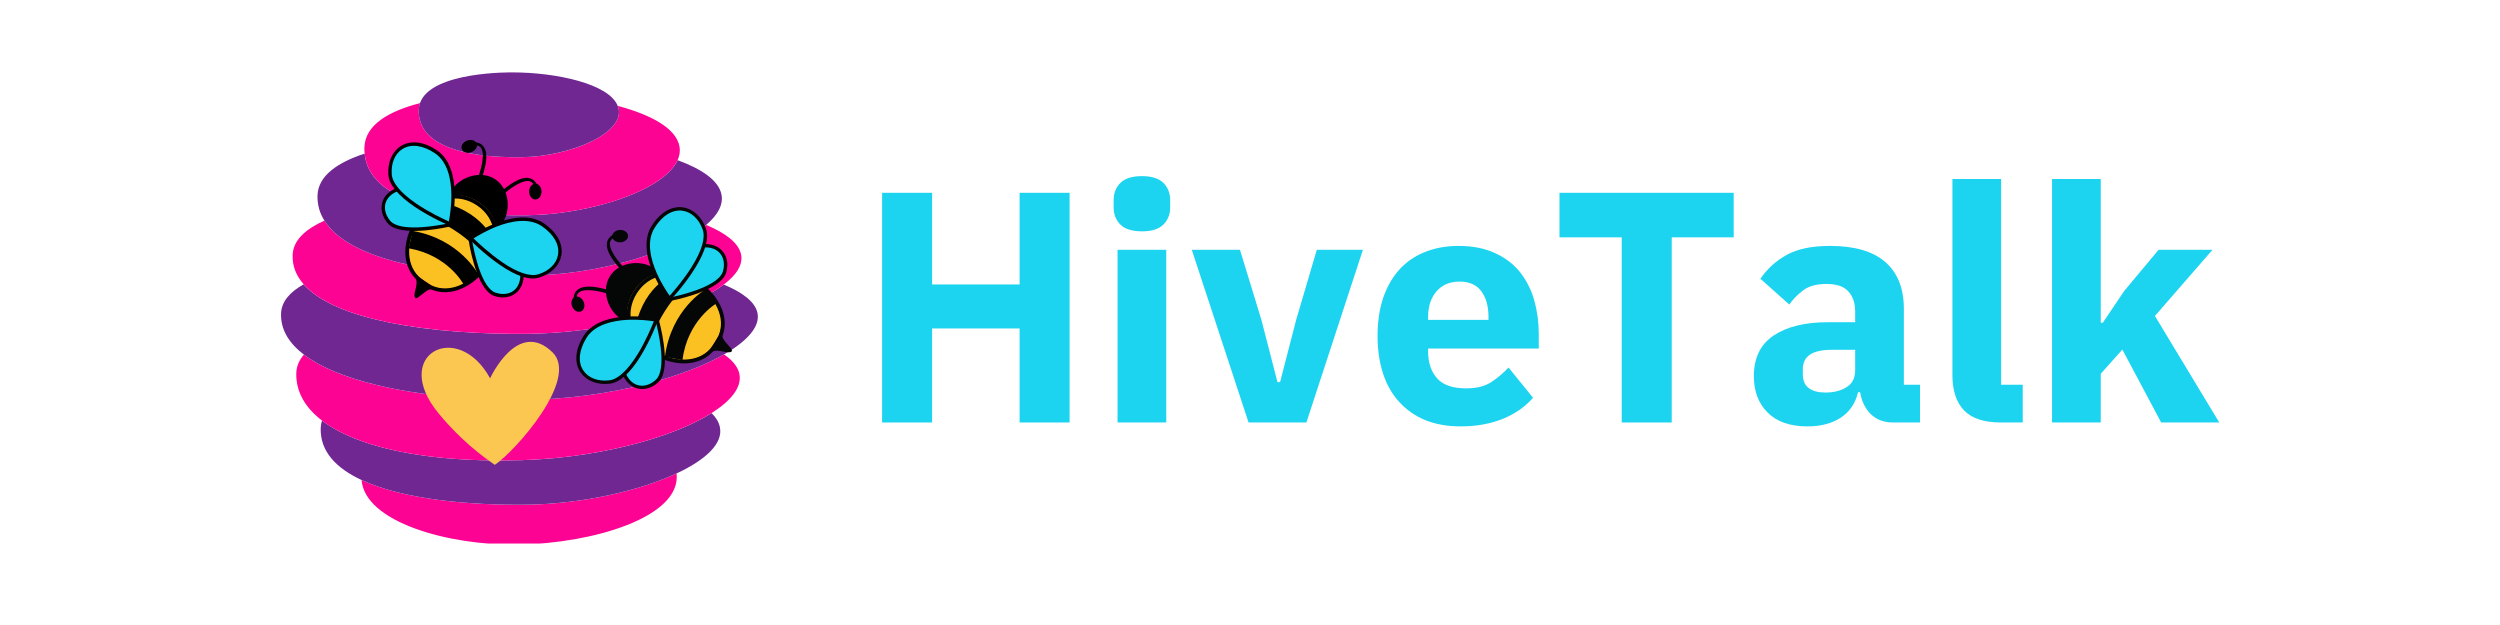 <svg xmlns="http://www.w3.org/2000/svg" xmlns:xlink="http://www.w3.org/1999/xlink" width="200" zoomAndPan="magnify" viewBox="0 0 150 37.5" height="50" preserveAspectRatio="xMidYMid meet" version="1.0"><defs><g/><clipPath id="79b3345f97"><path d="M 21 28 L 41 28 L 41 32.613 L 21 32.613 Z M 21 28 " clip-rule="nonzero"/></clipPath><clipPath id="898f1824b6"><path d="M 16.828 17 L 45.977 17 L 45.977 24 L 16.828 24 Z M 16.828 17 " clip-rule="nonzero"/></clipPath><clipPath id="d7961fd958"><path d="M 25 4.254 L 38 4.254 L 38 10 L 25 10 Z M 25 4.254 " clip-rule="nonzero"/></clipPath><clipPath id="1288dd5195"><path d="M 27 10 L 31 10 L 31 14 L 27 14 Z M 27 10 " clip-rule="nonzero"/></clipPath><clipPath id="849383367f"><path d="M 25.234 6.133 L 35.645 13.234 L 29.875 21.695 L 19.465 14.59 Z M 25.234 6.133 " clip-rule="nonzero"/></clipPath><clipPath id="45b2458280"><path d="M 25.234 6.133 L 35.645 13.234 L 29.875 21.695 L 19.465 14.59 Z M 25.234 6.133 " clip-rule="nonzero"/></clipPath><clipPath id="344cb3de40"><path d="M 24 11 L 30 11 L 30 18 L 24 18 Z M 24 11 " clip-rule="nonzero"/></clipPath><clipPath id="f67b90b272"><path d="M 25.234 6.133 L 35.645 13.234 L 29.875 21.695 L 19.465 14.59 Z M 25.234 6.133 " clip-rule="nonzero"/></clipPath><clipPath id="97cb1b1fb7"><path d="M 25.234 6.133 L 35.645 13.234 L 29.875 21.695 L 19.465 14.59 Z M 25.234 6.133 " clip-rule="nonzero"/></clipPath><clipPath id="6723f69dd1"><path d="M 24 11 L 30 11 L 30 18 L 24 18 Z M 24 11 " clip-rule="nonzero"/></clipPath><clipPath id="fa0d337e4d"><path d="M 25.234 6.133 L 35.645 13.234 L 29.875 21.695 L 19.465 14.59 Z M 25.234 6.133 " clip-rule="nonzero"/></clipPath><clipPath id="8678cb4570"><path d="M 25.234 6.133 L 35.645 13.234 L 29.875 21.695 L 19.465 14.59 Z M 25.234 6.133 " clip-rule="nonzero"/></clipPath><clipPath id="8012c46536"><path d="M 26.617 10.66 L 30.91 13.59 L 27 19.32 L 22.707 16.391 Z M 26.617 10.66 " clip-rule="nonzero"/></clipPath><clipPath id="0438135352"><path d="M 26.617 10.66 L 30.91 13.59 L 27.012 19.305 L 22.719 16.375 Z M 26.617 10.66 " clip-rule="nonzero"/></clipPath><clipPath id="b7fe1f923b"><path d="M 24 13 L 29 13 L 29 18 L 24 18 Z M 24 13 " clip-rule="nonzero"/></clipPath><clipPath id="48c47b280f"><path d="M 25.234 6.133 L 35.645 13.234 L 29.875 21.695 L 19.465 14.59 Z M 25.234 6.133 " clip-rule="nonzero"/></clipPath><clipPath id="5537d264cf"><path d="M 25.234 6.133 L 35.645 13.234 L 29.875 21.695 L 19.465 14.59 Z M 25.234 6.133 " clip-rule="nonzero"/></clipPath><clipPath id="298d676b25"><path d="M 25 12 L 30 12 L 30 16 L 25 16 Z M 25 12 " clip-rule="nonzero"/></clipPath><clipPath id="d59f2276a8"><path d="M 25.234 6.133 L 35.645 13.234 L 29.875 21.695 L 19.465 14.59 Z M 25.234 6.133 " clip-rule="nonzero"/></clipPath><clipPath id="cd072a262f"><path d="M 25.234 6.133 L 35.645 13.234 L 29.875 21.695 L 19.465 14.59 Z M 25.234 6.133 " clip-rule="nonzero"/></clipPath><clipPath id="5888b79db0"><path d="M 27 8 L 30 8 L 30 11 L 27 11 Z M 27 8 " clip-rule="nonzero"/></clipPath><clipPath id="9f1bbd39a6"><path d="M 25.234 6.133 L 35.645 13.234 L 29.875 21.695 L 19.465 14.59 Z M 25.234 6.133 " clip-rule="nonzero"/></clipPath><clipPath id="92d90f13dd"><path d="M 25.234 6.133 L 35.645 13.234 L 29.875 21.695 L 19.465 14.59 Z M 25.234 6.133 " clip-rule="nonzero"/></clipPath><clipPath id="5774bff920"><path d="M 27 8 L 29 8 L 29 10 L 27 10 Z M 27 8 " clip-rule="nonzero"/></clipPath><clipPath id="2d84ece09e"><path d="M 25.234 6.133 L 35.645 13.234 L 29.875 21.695 L 19.465 14.59 Z M 25.234 6.133 " clip-rule="nonzero"/></clipPath><clipPath id="98e8b74cc6"><path d="M 25.234 6.133 L 35.645 13.234 L 29.875 21.695 L 19.465 14.59 Z M 25.234 6.133 " clip-rule="nonzero"/></clipPath><clipPath id="ce2837f6c0"><path d="M 29 10 L 33 10 L 33 12 L 29 12 Z M 29 10 " clip-rule="nonzero"/></clipPath><clipPath id="88313079f4"><path d="M 25.234 6.133 L 35.645 13.234 L 29.875 21.695 L 19.465 14.59 Z M 25.234 6.133 " clip-rule="nonzero"/></clipPath><clipPath id="a630d260d6"><path d="M 25.234 6.133 L 35.645 13.234 L 29.875 21.695 L 19.465 14.59 Z M 25.234 6.133 " clip-rule="nonzero"/></clipPath><clipPath id="7bab390b70"><path d="M 31 11 L 33 11 L 33 12 L 31 12 Z M 31 11 " clip-rule="nonzero"/></clipPath><clipPath id="281c7c2527"><path d="M 25.234 6.133 L 35.645 13.234 L 29.875 21.695 L 19.465 14.59 Z M 25.234 6.133 " clip-rule="nonzero"/></clipPath><clipPath id="e76f20d710"><path d="M 25.234 6.133 L 35.645 13.234 L 29.875 21.695 L 19.465 14.59 Z M 25.234 6.133 " clip-rule="nonzero"/></clipPath><clipPath id="e39df1ce28"><path d="M 28 14 L 32 14 L 32 18 L 28 18 Z M 28 14 " clip-rule="nonzero"/></clipPath><clipPath id="2a6608e4e3"><path d="M 25.234 6.133 L 35.645 13.234 L 29.875 21.695 L 19.465 14.59 Z M 25.234 6.133 " clip-rule="nonzero"/></clipPath><clipPath id="28f515b0aa"><path d="M 25.234 6.133 L 35.645 13.234 L 29.875 21.695 L 19.465 14.59 Z M 25.234 6.133 " clip-rule="nonzero"/></clipPath><clipPath id="9611c6a10c"><path d="M 28 13 L 34 13 L 34 17 L 28 17 Z M 28 13 " clip-rule="nonzero"/></clipPath><clipPath id="97bf3e0aec"><path d="M 25.234 6.133 L 35.645 13.234 L 29.875 21.695 L 19.465 14.59 Z M 25.234 6.133 " clip-rule="nonzero"/></clipPath><clipPath id="4a626c8446"><path d="M 25.234 6.133 L 35.645 13.234 L 29.875 21.695 L 19.465 14.59 Z M 25.234 6.133 " clip-rule="nonzero"/></clipPath><clipPath id="f27f3670d3"><path d="M 28 13 L 34 13 L 34 17 L 28 17 Z M 28 13 " clip-rule="nonzero"/></clipPath><clipPath id="b99d7c55b5"><path d="M 25.234 6.133 L 35.645 13.234 L 29.875 21.695 L 19.465 14.59 Z M 25.234 6.133 " clip-rule="nonzero"/></clipPath><clipPath id="63a85c855a"><path d="M 25.234 6.133 L 35.645 13.234 L 29.875 21.695 L 19.465 14.59 Z M 25.234 6.133 " clip-rule="nonzero"/></clipPath><clipPath id="d339734457"><path d="M 29.934 11.547 L 34.367 14.574 L 32.348 17.527 L 27.918 14.504 Z M 29.934 11.547 " clip-rule="nonzero"/></clipPath><clipPath id="3c15825f5d"><path d="M 29.934 11.547 L 34.352 14.562 L 32.336 17.516 L 27.918 14.504 Z M 29.934 11.547 " clip-rule="nonzero"/></clipPath><clipPath id="b97b6245dc"><path d="M 22 11 L 27 11 L 27 14 L 22 14 Z M 22 11 " clip-rule="nonzero"/></clipPath><clipPath id="c5e0a77ab4"><path d="M 25.234 6.133 L 35.645 13.234 L 29.875 21.695 L 19.465 14.59 Z M 25.234 6.133 " clip-rule="nonzero"/></clipPath><clipPath id="f4b7c024ab"><path d="M 25.234 6.133 L 35.645 13.234 L 29.875 21.695 L 19.465 14.59 Z M 25.234 6.133 " clip-rule="nonzero"/></clipPath><clipPath id="e288b540fc"><path d="M 22 11 L 28 11 L 28 14 L 22 14 Z M 22 11 " clip-rule="nonzero"/></clipPath><clipPath id="57abcbae29"><path d="M 25.234 6.133 L 35.645 13.234 L 29.875 21.695 L 19.465 14.59 Z M 25.234 6.133 " clip-rule="nonzero"/></clipPath><clipPath id="56368477ec"><path d="M 25.234 6.133 L 35.645 13.234 L 29.875 21.695 L 19.465 14.59 Z M 25.234 6.133 " clip-rule="nonzero"/></clipPath><clipPath id="c06729c3cf"><path d="M 23 8 L 28 8 L 28 14 L 23 14 Z M 23 8 " clip-rule="nonzero"/></clipPath><clipPath id="8cbcbe8967"><path d="M 25.234 6.133 L 35.645 13.234 L 29.875 21.695 L 19.465 14.59 Z M 25.234 6.133 " clip-rule="nonzero"/></clipPath><clipPath id="6313a68b97"><path d="M 25.234 6.133 L 35.645 13.234 L 29.875 21.695 L 19.465 14.59 Z M 25.234 6.133 " clip-rule="nonzero"/></clipPath><clipPath id="2b8f946ede"><path d="M 36 15 L 40 15 L 40 20 L 36 20 Z M 36 15 " clip-rule="nonzero"/></clipPath><clipPath id="a0270e3b29"><path d="M 32.156 21.285 L 38.789 10.566 L 47.496 15.957 L 40.863 26.676 Z M 32.156 21.285 " clip-rule="nonzero"/></clipPath><clipPath id="d8c234ea96"><path d="M 32.156 21.285 L 38.789 10.566 L 47.496 15.957 L 40.863 26.676 Z M 32.156 21.285 " clip-rule="nonzero"/></clipPath><clipPath id="993a78505f"><path d="M 37 16 L 44 16 L 44 22 L 37 22 Z M 37 16 " clip-rule="nonzero"/></clipPath><clipPath id="1e7cd23aea"><path d="M 32.156 21.285 L 38.789 10.566 L 47.496 15.957 L 40.863 26.676 Z M 32.156 21.285 " clip-rule="nonzero"/></clipPath><clipPath id="c054aa625d"><path d="M 32.156 21.285 L 38.789 10.566 L 47.496 15.957 L 40.863 26.676 Z M 32.156 21.285 " clip-rule="nonzero"/></clipPath><clipPath id="9d43143985"><path d="M 37 16 L 44 16 L 44 22 L 37 22 Z M 37 16 " clip-rule="nonzero"/></clipPath><clipPath id="95e685c8ec"><path d="M 32.156 21.285 L 38.789 10.566 L 47.496 15.957 L 40.863 26.676 Z M 32.156 21.285 " clip-rule="nonzero"/></clipPath><clipPath id="631680231a"><path d="M 32.156 21.285 L 38.789 10.566 L 47.496 15.957 L 40.863 26.676 Z M 32.156 21.285 " clip-rule="nonzero"/></clipPath><clipPath id="958609d20b"><path d="M 36.617 19.703 L 39.355 15.285 L 45.254 18.938 L 42.52 23.355 Z M 36.617 19.703 " clip-rule="nonzero"/></clipPath><clipPath id="3168a35891"><path d="M 36.617 19.703 L 39.355 15.285 L 45.238 18.926 L 42.5 23.344 Z M 36.617 19.703 " clip-rule="nonzero"/></clipPath><clipPath id="9d91c89edd"><path d="M 39 17 L 43 17 L 43 22 L 39 22 Z M 39 17 " clip-rule="nonzero"/></clipPath><clipPath id="ee4a8a0540"><path d="M 32.156 21.285 L 38.789 10.566 L 47.496 15.957 L 40.863 26.676 Z M 32.156 21.285 " clip-rule="nonzero"/></clipPath><clipPath id="a6527f64db"><path d="M 32.156 21.285 L 38.789 10.566 L 47.496 15.957 L 40.863 26.676 Z M 32.156 21.285 " clip-rule="nonzero"/></clipPath><clipPath id="ac27d3a514"><path d="M 38 16 L 42 16 L 42 22 L 38 22 Z M 38 16 " clip-rule="nonzero"/></clipPath><clipPath id="98e3a17999"><path d="M 32.156 21.285 L 38.789 10.566 L 47.496 15.957 L 40.863 26.676 Z M 32.156 21.285 " clip-rule="nonzero"/></clipPath><clipPath id="2084eb45ec"><path d="M 32.156 21.285 L 38.789 10.566 L 47.496 15.957 L 40.863 26.676 Z M 32.156 21.285 " clip-rule="nonzero"/></clipPath><clipPath id="8994ec5525"><path d="M 34 17 L 37 17 L 37 19 L 34 19 Z M 34 17 " clip-rule="nonzero"/></clipPath><clipPath id="04daf8816f"><path d="M 32.156 21.285 L 38.789 10.566 L 47.496 15.957 L 40.863 26.676 Z M 32.156 21.285 " clip-rule="nonzero"/></clipPath><clipPath id="20c354316b"><path d="M 32.156 21.285 L 38.789 10.566 L 47.496 15.957 L 40.863 26.676 Z M 32.156 21.285 " clip-rule="nonzero"/></clipPath><clipPath id="47ea5844b7"><path d="M 34 17 L 36 17 L 36 19 L 34 19 Z M 34 17 " clip-rule="nonzero"/></clipPath><clipPath id="a0d2f08d15"><path d="M 32.156 21.285 L 38.789 10.566 L 47.496 15.957 L 40.863 26.676 Z M 32.156 21.285 " clip-rule="nonzero"/></clipPath><clipPath id="44811eecaa"><path d="M 32.156 21.285 L 38.789 10.566 L 47.496 15.957 L 40.863 26.676 Z M 32.156 21.285 " clip-rule="nonzero"/></clipPath><clipPath id="b7f4e02f8d"><path d="M 36 13 L 38 13 L 38 17 L 36 17 Z M 36 13 " clip-rule="nonzero"/></clipPath><clipPath id="087951c7e2"><path d="M 32.156 21.285 L 38.789 10.566 L 47.496 15.957 L 40.863 26.676 Z M 32.156 21.285 " clip-rule="nonzero"/></clipPath><clipPath id="1bb38a6011"><path d="M 32.156 21.285 L 38.789 10.566 L 47.496 15.957 L 40.863 26.676 Z M 32.156 21.285 " clip-rule="nonzero"/></clipPath><clipPath id="dd3e8f77a6"><path d="M 36 13 L 38 13 L 38 15 L 36 15 Z M 36 13 " clip-rule="nonzero"/></clipPath><clipPath id="be98100ac8"><path d="M 32.156 21.285 L 38.789 10.566 L 47.496 15.957 L 40.863 26.676 Z M 32.156 21.285 " clip-rule="nonzero"/></clipPath><clipPath id="c6fb532222"><path d="M 32.156 21.285 L 38.789 10.566 L 47.496 15.957 L 40.863 26.676 Z M 32.156 21.285 " clip-rule="nonzero"/></clipPath><clipPath id="358da2622d"><path d="M 40 14 L 44 14 L 44 18 L 40 18 Z M 40 14 " clip-rule="nonzero"/></clipPath><clipPath id="34cf98c367"><path d="M 32.156 21.285 L 38.789 10.566 L 47.496 15.957 L 40.863 26.676 Z M 32.156 21.285 " clip-rule="nonzero"/></clipPath><clipPath id="99aae6b763"><path d="M 32.156 21.285 L 38.789 10.566 L 47.496 15.957 L 40.863 26.676 Z M 32.156 21.285 " clip-rule="nonzero"/></clipPath><clipPath id="d5396a368f"><path d="M 40 14 L 44 14 L 44 19 L 40 19 Z M 40 14 " clip-rule="nonzero"/></clipPath><clipPath id="0af56f2da3"><path d="M 32.156 21.285 L 38.789 10.566 L 47.496 15.957 L 40.863 26.676 Z M 32.156 21.285 " clip-rule="nonzero"/></clipPath><clipPath id="c4f281273c"><path d="M 32.156 21.285 L 38.789 10.566 L 47.496 15.957 L 40.863 26.676 Z M 32.156 21.285 " clip-rule="nonzero"/></clipPath><clipPath id="6c36fb2c94"><path d="M 38 12 L 43 12 L 43 18 L 38 18 Z M 38 12 " clip-rule="nonzero"/></clipPath><clipPath id="76e383007d"><path d="M 32.156 21.285 L 38.789 10.566 L 47.496 15.957 L 40.863 26.676 Z M 32.156 21.285 " clip-rule="nonzero"/></clipPath><clipPath id="f2f9c6f2dd"><path d="M 32.156 21.285 L 38.789 10.566 L 47.496 15.957 L 40.863 26.676 Z M 32.156 21.285 " clip-rule="nonzero"/></clipPath><clipPath id="db6e43c444"><path d="M 38 12 L 43 12 L 43 19 L 38 19 Z M 38 12 " clip-rule="nonzero"/></clipPath><clipPath id="ffc4fe7ee0"><path d="M 32.156 21.285 L 38.789 10.566 L 47.496 15.957 L 40.863 26.676 Z M 32.156 21.285 " clip-rule="nonzero"/></clipPath><clipPath id="611f1157ae"><path d="M 32.156 21.285 L 38.789 10.566 L 47.496 15.957 L 40.863 26.676 Z M 32.156 21.285 " clip-rule="nonzero"/></clipPath><clipPath id="4d15daa5f6"><path d="M 37.359 16.352 L 40.184 11.789 L 43.227 13.672 L 40.398 18.234 Z M 37.359 16.352 " clip-rule="nonzero"/></clipPath><clipPath id="0079bc12b2"><path d="M 37.359 16.352 L 40.172 11.801 L 43.215 13.688 L 40.398 18.234 Z M 37.359 16.352 " clip-rule="nonzero"/></clipPath><clipPath id="273be31096"><path d="M 37 19 L 40 19 L 40 24 L 37 24 Z M 37 19 " clip-rule="nonzero"/></clipPath><clipPath id="15d1099cb3"><path d="M 32.156 21.285 L 38.789 10.566 L 47.496 15.957 L 40.863 26.676 Z M 32.156 21.285 " clip-rule="nonzero"/></clipPath><clipPath id="5f21bbfd2d"><path d="M 32.156 21.285 L 38.789 10.566 L 47.496 15.957 L 40.863 26.676 Z M 32.156 21.285 " clip-rule="nonzero"/></clipPath><clipPath id="a9a2f52e42"><path d="M 34 19 L 40 19 L 40 23 L 34 23 Z M 34 19 " clip-rule="nonzero"/></clipPath><clipPath id="ab226f8507"><path d="M 32.156 21.285 L 38.789 10.566 L 47.496 15.957 L 40.863 26.676 Z M 32.156 21.285 " clip-rule="nonzero"/></clipPath><clipPath id="81f16f7373"><path d="M 32.156 21.285 L 38.789 10.566 L 47.496 15.957 L 40.863 26.676 Z M 32.156 21.285 " clip-rule="nonzero"/></clipPath><clipPath id="86b185d9e8"><path d="M 34 18 L 40 18 L 40 24 L 34 24 Z M 34 18 " clip-rule="nonzero"/></clipPath><clipPath id="22f8825887"><path d="M 32.156 21.285 L 38.789 10.566 L 47.496 15.957 L 40.863 26.676 Z M 32.156 21.285 " clip-rule="nonzero"/></clipPath><clipPath id="90f851d236"><path d="M 32.156 21.285 L 38.789 10.566 L 47.496 15.957 L 40.863 26.676 Z M 32.156 21.285 " clip-rule="nonzero"/></clipPath></defs><g clip-path="url(#79b3345f97)"><path fill="#fc0393" d="M 21.695 28.801 C 21.891 31.309 26.852 32.742 31.121 32.676 C 35.559 32.602 40.852 31.043 40.598 28.434 C 40.598 28.426 40.594 28.414 40.594 28.406 C 38.301 29.477 34.848 30.234 31.652 30.281 C 28.164 30.328 24.188 29.961 21.695 28.801 Z M 21.695 28.801 " fill-opacity="1" fill-rule="nonzero"/></g><path fill="#702792" d="M 43.191 25.621 C 43.129 25.32 42.957 25.043 42.695 24.785 C 41.668 25.434 40.227 26.031 38.547 26.512 C 36.41 27.117 33.887 27.531 31.328 27.609 C 27.973 27.711 25.047 27.426 22.781 26.805 C 21.34 26.41 20.168 25.883 19.32 25.23 C 19.273 25.379 19.246 25.535 19.242 25.695 C 19.203 27.086 20.172 28.094 21.695 28.801 C 24.188 29.961 28.164 30.328 31.652 30.281 C 34.848 30.234 38.301 29.477 40.594 28.406 C 42.332 27.598 43.406 26.609 43.191 25.621 Z M 43.191 25.621 " fill-opacity="1" fill-rule="nonzero"/><path fill="#fc0393" d="M 44.355 22.402 C 44.258 21.988 43.938 21.609 43.441 21.266 C 42.25 21.949 40.609 22.57 38.723 23.051 C 36.5 23.613 33.941 23.977 31.371 23.996 C 28.375 24.02 25.137 23.73 22.48 23.07 C 20.738 22.641 19.242 22.047 18.234 21.277 C 17.953 21.602 17.789 21.973 17.777 22.391 C 17.754 23.5 18.301 24.453 19.316 25.23 C 20.164 25.883 21.34 26.41 22.781 26.805 C 25.047 27.426 27.973 27.711 31.328 27.609 C 33.883 27.531 36.406 27.117 38.547 26.512 C 40.227 26.031 41.664 25.434 42.695 24.785 C 43.898 24.023 44.543 23.195 44.355 22.402 Z M 44.355 22.402 " fill-opacity="1" fill-rule="nonzero"/><g clip-path="url(#898f1824b6)"><path fill="#702792" d="M 45.438 18.734 C 45.277 18.094 44.543 17.539 43.426 17.074 C 42.164 18.023 39.895 18.867 37.293 19.41 C 35.516 19.777 33.586 20.004 31.715 20.027 C 28.961 20.062 25.891 19.875 23.316 19.344 C 21.051 18.875 19.164 18.141 18.219 17.059 C 17.402 17.516 16.887 18.09 16.863 18.812 C 16.832 19.781 17.344 20.598 18.234 21.277 C 19.242 22.047 20.738 22.637 22.48 23.07 C 25.137 23.73 28.375 24.02 31.371 23.996 C 33.941 23.977 36.5 23.613 38.723 23.051 C 40.609 22.57 42.25 21.949 43.441 21.266 C 44.863 20.453 45.648 19.559 45.438 18.734 Z M 45.438 18.734 " fill-opacity="1" fill-rule="nonzero"/></g><path fill="#fc0393" d="M 44.457 15.234 C 44.293 14.555 43.523 13.977 42.367 13.496 C 41.348 14.363 39.598 15.148 37.555 15.707 C 35.742 16.199 33.703 16.512 31.742 16.539 C 29.008 16.574 25.945 16.324 23.516 15.641 C 21.648 15.117 20.156 14.34 19.465 13.238 C 18.34 13.742 17.582 14.414 17.559 15.309 C 17.535 15.973 17.777 16.551 18.219 17.055 C 19.164 18.141 21.047 18.875 23.316 19.344 C 25.891 19.871 28.961 20.062 31.715 20.027 C 33.586 20.004 35.516 19.777 37.293 19.406 C 39.895 18.867 42.164 18.023 43.426 17.074 C 44.207 16.484 44.605 15.855 44.457 15.234 Z M 44.457 15.234 " fill-opacity="1" fill-rule="nonzero"/><path fill="#702792" d="M 43.285 11.656 C 43.109 10.824 42.113 10.145 40.656 9.609 C 40.191 10.633 38.574 11.547 36.551 12.152 C 35.043 12.605 33.312 12.887 31.668 12.914 C 29.281 12.953 26.605 12.762 24.652 12.051 C 23.102 11.484 22.008 10.59 21.879 9.215 C 20.277 9.742 19.082 10.535 19.051 11.734 C 19.035 12.293 19.184 12.793 19.465 13.238 C 20.156 14.34 21.648 15.117 23.516 15.641 C 25.949 16.324 29.008 16.574 31.742 16.539 C 33.703 16.512 35.742 16.199 37.555 15.707 C 39.598 15.148 41.352 14.363 42.367 13.496 C 43.066 12.906 43.418 12.273 43.285 11.656 Z M 43.285 11.656 " fill-opacity="1" fill-rule="nonzero"/><path fill="#fc0393" d="M 40.77 8.789 C 40.57 7.695 39.062 6.887 37.062 6.352 C 37.09 6.422 37.113 6.492 37.125 6.566 C 37.246 7.281 36.555 7.965 35.492 8.484 C 34.359 9.039 32.801 9.406 31.348 9.43 C 29.461 9.465 27.285 9.25 26.07 8.395 C 25.477 7.973 25.109 7.398 25.125 6.617 C 25.129 6.465 25.156 6.32 25.203 6.188 C 23.422 6.645 21.895 7.449 21.863 8.863 C 21.859 8.984 21.867 9.102 21.879 9.215 C 22.008 10.59 23.102 11.484 24.652 12.051 C 26.605 12.762 29.281 12.953 31.668 12.914 C 33.312 12.887 35.043 12.605 36.551 12.156 C 38.574 11.547 40.191 10.633 40.656 9.609 C 40.777 9.344 40.82 9.07 40.77 8.789 Z M 40.77 8.789 " fill-opacity="1" fill-rule="nonzero"/><g clip-path="url(#d7961fd958)"><path fill="#702792" d="M 37.125 6.566 C 37.113 6.492 37.09 6.422 37.062 6.352 C 36.539 5.016 33.336 4.344 30.754 4.344 C 30.754 4.344 25.871 4.258 25.199 6.188 C 25.156 6.32 25.129 6.465 25.125 6.617 C 25.109 7.398 25.473 7.973 26.07 8.395 C 27.285 9.25 29.461 9.465 31.348 9.43 C 32.801 9.406 34.359 9.035 35.492 8.484 C 36.555 7.965 37.246 7.281 37.125 6.566 Z M 37.125 6.566 " fill-opacity="1" fill-rule="nonzero"/></g><path fill="#fbc751" d="M 29.406 22.699 C 27.453 19.125 23.398 21.285 26.32 24.809 C 27.102 25.754 28.195 26.875 29.688 27.891 C 30.895 27.094 34.785 22.73 33.148 21.137 C 31.055 19.094 29.406 22.699 29.406 22.699 Z M 29.406 22.699 " fill-opacity="1" fill-rule="nonzero"/><g clip-path="url(#1288dd5195)"><g clip-path="url(#849383367f)"><g clip-path="url(#45b2458280)"><path fill="#000000" d="M 30.062 13.301 C 30.535 12.605 30.445 11.391 29.672 10.863 C 28.898 10.332 27.734 10.691 27.262 11.383 C 26.785 12.074 27.805 11.934 28.578 12.465 C 29.352 12.992 29.59 13.992 30.062 13.301 " fill-opacity="1" fill-rule="nonzero"/><path fill="#000000" d="M 29.328 13.047 C 29.449 13.195 29.555 13.32 29.648 13.383 C 29.715 13.43 29.797 13.484 29.969 13.234 C 30.398 12.609 30.336 11.449 29.609 10.953 C 28.887 10.457 27.781 10.816 27.352 11.445 C 27.184 11.695 27.266 11.754 27.332 11.801 C 27.426 11.863 27.582 11.914 27.762 11.977 C 28.023 12.062 28.348 12.172 28.641 12.371 C 28.934 12.57 29.152 12.836 29.328 13.047 Z M 27.168 11.316 C 27.664 10.59 28.895 10.195 29.734 10.77 C 30.578 11.344 30.652 12.637 30.156 13.363 C 29.957 13.652 29.746 13.723 29.523 13.566 C 29.402 13.488 29.289 13.348 29.156 13.188 C 28.98 12.977 28.781 12.738 28.516 12.555 C 28.246 12.375 27.953 12.277 27.691 12.188 C 27.496 12.121 27.324 12.066 27.207 11.984 C 26.98 11.832 26.969 11.605 27.168 11.316 " fill-opacity="1" fill-rule="nonzero"/></g></g></g><g clip-path="url(#344cb3de40)"><g clip-path="url(#f67b90b272)"><g clip-path="url(#97cb1b1fb7)"><path fill="#fbc122" d="M 28.758 12.156 C 29.887 12.93 30.23 14.391 29.277 15.785 C 28.402 17.066 27.02 17.68 25.906 17.145 C 25.812 17.102 25.195 16.676 25.109 16.594 C 24.238 15.742 24.32 14.254 25.188 12.984 C 26.141 11.594 27.629 11.383 28.758 12.156 " fill-opacity="1" fill-rule="nonzero"/></g></g></g><g clip-path="url(#6723f69dd1)"><g clip-path="url(#fa0d337e4d)"><g clip-path="url(#8678cb4570)"><g clip-path="url(#8012c46536)"><g clip-path="url(#0438135352)"><path fill="#000000" d="M 25.219 13.133 C 24.359 14.387 24.324 15.809 25.125 16.594 C 25.254 16.719 25.801 17.082 25.891 17.125 C 26.922 17.617 28.25 17.074 29.121 15.801 C 29.98 14.543 29.781 13.117 28.629 12.332 C 27.48 11.547 26.078 11.875 25.219 13.133 Z M 24.984 16.824 C 24.977 16.781 24.953 16.742 24.926 16.715 C 24.508 16.281 24.301 15.699 24.32 15.023 C 24.34 14.363 24.594 13.645 25.031 13.004 C 25.504 12.316 26.121 11.875 26.82 11.73 C 27.48 11.594 28.168 11.742 28.758 12.145 C 29.348 12.547 29.734 13.137 29.848 13.801 C 29.965 14.504 29.781 15.238 29.309 15.93 C 28.406 17.25 27.023 17.832 25.91 17.383 C 25.852 17.359 25.789 17.359 25.734 17.383 C 25.391 17.531 25.016 18.008 24.91 17.867 C 24.762 17.668 25.059 17.176 24.984 16.824 " fill-opacity="1" fill-rule="nonzero"/></g></g></g></g></g><g clip-path="url(#b7fe1f923b)"><g clip-path="url(#48c47b280f)"><g clip-path="url(#5537d264cf)"><path fill="#000000" d="M 24.523 14.898 C 26.891 15.312 27.805 17.043 27.812 17.062 L 28.734 16.523 C 28.688 16.434 27.59 14.352 24.762 13.855 L 24.523 14.898 " fill-opacity="1" fill-rule="nonzero"/></g></g></g><g clip-path="url(#298d676b25)"><g clip-path="url(#d59f2276a8)"><g clip-path="url(#cd072a262f)"><path fill="#000000" d="M 25.133 12.934 C 27.508 13.336 29.34 15.664 29.348 15.684 L 29.727 14.637 C 29.68 14.547 29.012 12.559 26.176 12.078 L 25.133 12.934 " fill-opacity="1" fill-rule="nonzero"/></g></g></g><g clip-path="url(#5888b79db0)"><g clip-path="url(#9f1bbd39a6)"><g clip-path="url(#92d90f13dd)"><path fill="#000000" d="M 28.66 10.699 L 28.859 10.805 C 28.867 10.785 29.023 10.406 29.113 9.965 C 29.246 9.336 29.184 8.922 28.926 8.699 C 28.676 8.484 28.297 8.48 27.762 8.691 L 27.887 8.867 C 28.328 8.695 28.645 8.676 28.805 8.812 C 29.141 9.105 28.895 10.125 28.66 10.699 " fill-opacity="1" fill-rule="nonzero"/></g></g></g><g clip-path="url(#5774bff920)"><g clip-path="url(#2d84ece09e)"><g clip-path="url(#98e8b74cc6)"><path fill="#000000" d="M 27.883 8.512 C 27.676 8.66 27.629 8.906 27.777 9.055 C 27.926 9.207 28.219 9.207 28.426 9.055 C 28.633 8.906 28.68 8.66 28.531 8.508 C 28.379 8.359 28.09 8.359 27.883 8.512 " fill-opacity="1" fill-rule="nonzero"/></g></g></g><g clip-path="url(#ce2837f6c0)"><g clip-path="url(#88313079f4)"><g clip-path="url(#a630d260d6)"><path fill="#000000" d="M 30.152 11.715 L 29.98 11.57 C 29.992 11.559 30.289 11.277 30.668 11.031 C 31.211 10.68 31.617 10.586 31.918 10.746 C 32.207 10.898 32.348 11.254 32.348 11.828 L 32.137 11.773 C 32.141 11.301 32.043 11 31.855 10.902 C 31.461 10.691 30.598 11.289 30.152 11.715 " fill-opacity="1" fill-rule="nonzero"/></g></g></g><g clip-path="url(#7bab390b70)"><g clip-path="url(#281c7c2527)"><g clip-path="url(#e76f20d710)"><path fill="#000000" d="M 32.473 11.648 C 32.406 11.895 32.195 12.027 32 11.945 C 31.809 11.859 31.703 11.59 31.766 11.344 C 31.832 11.094 32.043 10.961 32.238 11.047 C 32.434 11.129 32.539 11.402 32.473 11.648 " fill-opacity="1" fill-rule="nonzero"/></g></g></g><g clip-path="url(#e39df1ce28)"><g clip-path="url(#2a6608e4e3)"><g clip-path="url(#28f515b0aa)"><path fill="#1cd4f0" d="M 28.203 14.309 C 28.203 14.309 30.688 14.305 31.184 15.75 C 31.68 17.195 30.762 18.02 29.695 17.66 C 28.629 17.301 28.203 14.309 28.203 14.309 " fill-opacity="1" fill-rule="nonzero"/><path fill="#000000" d="M 28.324 14.418 C 28.414 14.945 28.793 16.949 29.559 17.473 C 29.613 17.512 29.672 17.539 29.73 17.559 C 30.199 17.719 30.645 17.637 30.926 17.344 C 31.25 17.004 31.309 16.438 31.09 15.789 C 30.984 15.484 30.773 15.223 30.465 15.012 C 29.75 14.523 28.688 14.434 28.324 14.418 Z M 28.105 14.328 L 28.086 14.207 L 28.211 14.207 C 28.27 14.203 29.664 14.207 30.586 14.84 C 30.93 15.074 31.16 15.367 31.281 15.711 C 31.527 16.438 31.449 17.082 31.066 17.484 C 30.727 17.84 30.199 17.941 29.656 17.758 C 29.582 17.734 29.508 17.695 29.438 17.645 C 28.492 17 28.121 14.438 28.105 14.328 " fill-opacity="1" fill-rule="nonzero"/></g></g></g><g clip-path="url(#9611c6a10c)"><g clip-path="url(#97bf3e0aec)"><g clip-path="url(#4a626c8446)"><path fill="#1cd4f0" d="M 28.25 14.289 C 28.25 14.289 30.977 12.398 32.574 13.488 C 34.172 14.582 33.758 16.113 32.324 16.559 C 30.891 17.004 28.25 14.289 28.25 14.289 " fill-opacity="1" fill-rule="nonzero"/></g></g></g><g clip-path="url(#f27f3670d3)"><g clip-path="url(#b99d7c55b5)"><g clip-path="url(#63a85c855a)"><g clip-path="url(#d339734457)"><g clip-path="url(#3c15825f5d)"><path fill="#000000" d="M 29.848 13.574 C 29.191 13.828 28.641 14.16 28.414 14.305 C 28.652 14.535 29.34 15.191 30.121 15.723 C 30.121 15.723 30.121 15.727 30.121 15.727 C 31.047 16.359 31.801 16.613 32.301 16.457 C 32.938 16.262 33.379 15.828 33.477 15.309 C 33.59 14.703 33.242 14.074 32.516 13.574 C 31.727 13.035 30.629 13.277 29.848 13.574 Z M 28.176 14.363 L 28.094 14.277 L 28.199 14.203 C 28.227 14.184 28.902 13.719 29.785 13.383 C 30.969 12.93 31.953 12.938 32.637 13.402 C 33.426 13.945 33.805 14.648 33.676 15.336 C 33.562 15.941 33.066 16.434 32.348 16.656 C 31.781 16.832 30.992 16.578 30 15.898 C 29.023 15.23 28.188 14.375 28.176 14.363 " fill-opacity="1" fill-rule="nonzero"/></g></g></g></g></g><g clip-path="url(#b97b6245dc)"><g clip-path="url(#c5e0a77ab4)"><g clip-path="url(#f4b7c024ab)"><path fill="#1cd4f0" d="M 27 13.484 C 27 13.484 26.098 11.172 24.57 11.238 C 23.043 11.301 22.613 12.457 23.336 13.32 C 24.059 14.18 27 13.484 27 13.484 " fill-opacity="1" fill-rule="nonzero"/></g></g></g><g clip-path="url(#e288b540fc)"><g clip-path="url(#57abcbae29)"><g clip-path="url(#56368477ec)"><path fill="#000000" d="M 25.52 11.637 C 25.211 11.426 24.891 11.328 24.57 11.34 C 23.883 11.371 23.379 11.633 23.18 12.059 C 23.012 12.426 23.098 12.871 23.414 13.25 C 23.453 13.297 23.504 13.34 23.559 13.379 C 24.324 13.898 26.332 13.523 26.855 13.414 C 26.707 13.082 26.234 12.125 25.52 11.637 Z M 23.441 13.555 C 23.371 13.504 23.309 13.449 23.258 13.391 C 22.891 12.953 22.793 12.426 22.996 11.98 C 23.23 11.473 23.805 11.168 24.57 11.133 C 24.938 11.117 25.293 11.227 25.637 11.461 C 26.559 12.09 27.07 13.387 27.094 13.441 L 27.137 13.559 L 27.016 13.586 C 26.91 13.613 24.387 14.199 23.441 13.555 " fill-opacity="1" fill-rule="nonzero"/></g></g></g><g clip-path="url(#c06729c3cf)"><g clip-path="url(#8cbcbe8967)"><g clip-path="url(#6313a68b97)"><path fill="#1cd4f0" d="M 27 13.434 C 27 13.434 27.766 10.207 26.168 9.117 C 24.57 8.027 23.297 8.973 23.402 10.469 C 23.512 11.965 27 13.434 27 13.434 " fill-opacity="1" fill-rule="nonzero"/><path fill="#000000" d="M 26.109 9.203 C 25.383 8.711 24.668 8.613 24.145 8.941 C 23.695 9.223 23.457 9.789 23.504 10.457 C 23.543 10.977 24.051 11.586 24.98 12.219 C 25.762 12.75 26.621 13.152 26.93 13.289 C 26.98 13.027 27.09 12.391 27.082 11.688 C 27.074 10.852 26.898 9.742 26.109 9.203 Z M 24.863 12.395 C 23.871 11.715 23.344 11.074 23.301 10.484 C 23.25 9.734 23.527 9.094 24.047 8.766 C 24.641 8.395 25.434 8.488 26.227 9.027 C 26.91 9.492 27.273 10.41 27.285 11.676 C 27.293 12.625 27.105 13.422 27.098 13.453 L 27.066 13.578 L 26.957 13.531 C 26.945 13.527 25.84 13.059 24.863 12.395 " fill-opacity="1" fill-rule="nonzero"/></g></g></g><g clip-path="url(#2b8f946ede)"><g clip-path="url(#a0270e3b29)"><g clip-path="url(#d8c234ea96)"><path fill="#050606" d="M 39.102 16.145 C 38.391 15.699 37.18 15.844 36.684 16.641 C 36.191 17.438 36.602 18.586 37.312 19.027 C 38.023 19.469 37.84 18.461 38.332 17.664 C 38.828 16.867 39.816 16.586 39.102 16.145 " fill-opacity="1" fill-rule="nonzero"/><path fill="#050606" d="M 38.883 16.887 C 39.023 16.762 39.145 16.648 39.203 16.555 C 39.246 16.484 39.301 16.398 39.043 16.238 C 38.395 15.84 37.242 15.953 36.781 16.699 C 36.316 17.445 36.727 18.531 37.371 18.934 C 37.629 19.094 37.684 19.008 37.727 18.938 C 37.785 18.844 37.828 18.684 37.883 18.5 C 37.957 18.234 38.051 17.906 38.238 17.605 C 38.426 17.305 38.68 17.074 38.883 16.887 Z M 37.254 19.125 C 36.504 18.66 36.051 17.449 36.59 16.582 C 37.129 15.715 38.414 15.582 39.16 16.047 C 39.461 16.23 39.539 16.441 39.395 16.672 C 39.32 16.793 39.188 16.914 39.031 17.055 C 38.828 17.238 38.598 17.449 38.43 17.723 C 38.258 17.996 38.172 18.297 38.098 18.562 C 38.039 18.762 37.992 18.934 37.914 19.055 C 37.773 19.285 37.551 19.309 37.254 19.125 " fill-opacity="1" fill-rule="nonzero"/></g></g></g><g clip-path="url(#993a78505f)"><g clip-path="url(#1e7cd23aea)"><g clip-path="url(#c054aa625d)"><path fill="#fbc122" d="M 38.02 17.496 C 38.738 16.336 40.188 15.926 41.617 16.816 C 42.941 17.637 43.613 18.988 43.129 20.125 C 43.09 20.219 42.691 20.855 42.613 20.945 C 41.801 21.852 40.312 21.84 39.008 21.027 C 37.574 20.137 37.297 18.66 38.02 17.496 " fill-opacity="1" fill-rule="nonzero"/></g></g></g><g clip-path="url(#9d43143985)"><g clip-path="url(#95e685c8ec)"><g clip-path="url(#631680231a)"><g clip-path="url(#958609d20b)"><g clip-path="url(#3168a35891)"><path fill="#050606" d="M 39.152 20.992 C 40.441 21.793 41.863 21.766 42.613 20.93 C 42.734 20.797 43.07 20.234 43.113 20.141 C 43.559 19.086 42.953 17.785 41.645 16.973 C 40.352 16.168 38.934 16.434 38.199 17.617 C 37.465 18.801 37.855 20.188 39.152 20.992 Z M 42.848 21.059 C 42.809 21.07 42.77 21.094 42.742 21.125 C 42.328 21.559 41.758 21.793 41.082 21.805 C 40.418 21.812 39.691 21.594 39.031 21.184 C 38.32 20.742 37.855 20.145 37.68 19.453 C 37.516 18.797 37.629 18.105 38.008 17.5 C 38.383 16.891 38.953 16.48 39.613 16.336 C 40.309 16.188 41.055 16.34 41.766 16.781 C 43.125 17.625 43.766 18.977 43.367 20.109 C 43.344 20.168 43.348 20.23 43.375 20.289 C 43.539 20.625 44.031 20.977 43.895 21.09 C 43.703 21.246 43.195 20.973 42.848 21.059 " fill-opacity="1" fill-rule="nonzero"/></g></g></g></g></g><g clip-path="url(#9d91c89edd)"><g clip-path="url(#ee4a8a0540)"><g clip-path="url(#a6527f64db)"><path fill="#050606" d="M 40.945 21.605 C 41.254 19.223 42.945 18.23 42.961 18.223 L 42.383 17.328 C 42.297 17.379 40.262 18.566 39.895 21.414 L 40.945 21.605 " fill-opacity="1" fill-rule="nonzero"/></g></g></g><g clip-path="url(#ac27d3a514)"><g clip-path="url(#98e3a17999)"><g clip-path="url(#2084eb45ec)"><path fill="#050606" d="M 38.957 21.086 C 39.254 18.695 41.5 16.762 41.516 16.754 L 40.453 16.418 C 40.367 16.469 38.41 17.227 38.055 20.082 L 38.957 21.086 " fill-opacity="1" fill-rule="nonzero"/></g></g></g><g clip-path="url(#8994ec5525)"><g clip-path="url(#04daf8816f)"><g clip-path="url(#20c354316b)"><path fill="#050606" d="M 36.566 17.66 L 36.66 17.453 C 36.645 17.449 36.262 17.312 35.812 17.238 C 35.18 17.137 34.77 17.219 34.555 17.484 C 34.355 17.742 34.367 18.121 34.602 18.645 L 34.773 18.512 C 34.578 18.082 34.547 17.766 34.676 17.602 C 34.957 17.25 35.984 17.449 36.566 17.66 " fill-opacity="1" fill-rule="nonzero"/></g></g></g><g clip-path="url(#47ea5844b7)"><g clip-path="url(#a0d2f08d15)"><g clip-path="url(#44811eecaa)"><path fill="#050606" d="M 34.414 18.535 C 34.574 18.734 34.82 18.77 34.965 18.613 C 35.109 18.457 35.094 18.168 34.938 17.969 C 34.777 17.77 34.531 17.73 34.387 17.887 C 34.242 18.043 34.254 18.332 34.414 18.535 " fill-opacity="1" fill-rule="nonzero"/></g></g></g><g clip-path="url(#b7f4e02f8d)"><g clip-path="url(#087951c7e2)"><g clip-path="url(#1bb38a6011)"><path fill="#050606" d="M 37.516 16.125 L 37.379 16.301 C 37.363 16.289 37.07 16.004 36.809 15.637 C 36.434 15.113 36.324 14.711 36.469 14.402 C 36.609 14.105 36.957 13.949 37.531 13.926 L 37.484 14.137 C 37.016 14.156 36.719 14.27 36.629 14.461 C 36.434 14.863 37.07 15.695 37.516 16.125 " fill-opacity="1" fill-rule="nonzero"/></g></g></g><g clip-path="url(#dd3e8f77a6)"><g clip-path="url(#be98100ac8)"><g clip-path="url(#c6fb532222)"><path fill="#050606" d="M 37.348 13.809 C 37.598 13.863 37.738 14.07 37.664 14.266 C 37.586 14.465 37.32 14.582 37.07 14.527 C 36.82 14.473 36.68 14.27 36.754 14.07 C 36.832 13.871 37.094 13.754 37.348 13.809 " fill-opacity="1" fill-rule="nonzero"/></g></g></g><g clip-path="url(#358da2622d)"><g clip-path="url(#34cf98c367)"><g clip-path="url(#99aae6b763)"><path fill="#1cd4f0" d="M 40.195 17.953 C 40.195 17.953 40.078 15.473 41.5 14.914 C 42.926 14.355 43.785 15.234 43.473 16.316 C 43.164 17.398 40.195 17.953 40.195 17.953 " fill-opacity="1" fill-rule="nonzero"/></g></g></g><g clip-path="url(#d5396a368f)"><g clip-path="url(#0af56f2da3)"><g clip-path="url(#c4f281273c)"><path fill="#050606" d="M 40.297 17.828 C 40.82 17.719 42.805 17.25 43.293 16.465 C 43.328 16.402 43.355 16.344 43.375 16.285 C 43.512 15.812 43.41 15.371 43.105 15.102 C 42.75 14.793 42.184 14.758 41.543 15.008 C 41.246 15.125 40.992 15.348 40.797 15.664 C 40.34 16.402 40.297 17.465 40.297 17.828 Z M 40.219 18.055 L 40.094 18.078 L 40.09 17.953 C 40.086 17.895 40.027 16.5 40.617 15.551 C 40.836 15.199 41.117 14.953 41.457 14.82 C 42.172 14.539 42.82 14.59 43.238 14.957 C 43.609 15.277 43.734 15.801 43.574 16.348 C 43.555 16.426 43.52 16.5 43.473 16.574 C 42.867 17.547 40.328 18.035 40.219 18.055 " fill-opacity="1" fill-rule="nonzero"/></g></g></g><g clip-path="url(#6c36fb2c94)"><g clip-path="url(#76e383007d)"><g clip-path="url(#f2f9c6f2dd)"><path fill="#1cd4f0" d="M 40.172 17.91 C 40.172 17.91 38.16 15.27 39.18 13.625 C 40.199 11.98 41.746 12.328 42.258 13.738 C 42.766 15.152 40.172 17.91 40.172 17.91 " fill-opacity="1" fill-rule="nonzero"/></g></g></g><g clip-path="url(#db6e43c444)"><g clip-path="url(#ffc4fe7ee0)"><g clip-path="url(#611f1157ae)"><g clip-path="url(#4d15daa5f6)"><g clip-path="url(#0079bc12b2)"><path fill="#050606" d="M 39.387 16.344 C 39.668 16.992 40.023 17.527 40.18 17.746 C 40.402 17.496 41.027 16.781 41.523 15.98 C 41.523 15.977 41.523 15.977 41.523 15.977 C 42.117 15.023 42.336 14.258 42.16 13.77 C 41.934 13.141 41.484 12.719 40.957 12.645 C 40.348 12.555 39.734 12.934 39.27 13.68 C 38.766 14.492 39.055 15.578 39.387 16.344 Z M 40.25 17.98 L 40.168 18.066 L 40.09 17.965 C 40.07 17.938 39.574 17.285 39.199 16.418 C 38.695 15.254 38.656 14.27 39.09 13.566 C 39.598 12.754 40.285 12.344 40.977 12.441 C 41.586 12.531 42.102 13.004 42.355 13.711 C 42.555 14.27 42.336 15.07 41.703 16.09 C 41.078 17.098 40.258 17.973 40.25 17.98 " fill-opacity="1" fill-rule="nonzero"/></g></g></g></g></g><g clip-path="url(#273be31096)"><g clip-path="url(#15d1099cb3)"><g clip-path="url(#5f21bbfd2d)"><path fill="#1cd4f0" d="M 39.426 19.195 C 39.426 19.195 37.152 20.199 37.285 21.723 C 37.418 23.246 38.594 23.625 39.422 22.863 C 40.25 22.102 39.426 19.195 39.426 19.195 " fill-opacity="1" fill-rule="nonzero"/><path fill="#050606" d="M 37.645 20.758 C 37.445 21.074 37.363 21.398 37.391 21.719 C 37.449 22.402 37.734 22.895 38.168 23.074 C 38.547 23.227 38.984 23.121 39.348 22.789 C 39.395 22.746 39.434 22.695 39.473 22.637 C 39.957 21.848 39.492 19.863 39.359 19.344 C 39.035 19.504 38.098 20.02 37.645 20.758 Z M 39.652 22.746 C 39.605 22.82 39.555 22.887 39.496 22.938 C 39.074 23.324 38.551 23.445 38.098 23.258 C 37.582 23.051 37.25 22.488 37.184 21.727 C 37.152 21.363 37.246 21 37.465 20.645 C 38.051 19.699 39.324 19.129 39.379 19.105 L 39.492 19.055 L 39.523 19.176 C 39.555 19.281 40.254 21.773 39.652 22.746 " fill-opacity="1" fill-rule="nonzero"/></g></g></g><g clip-path="url(#a9a2f52e42)"><g clip-path="url(#ab226f8507)"><g clip-path="url(#81f16f7373)"><path fill="#1cd4f0" d="M 39.375 19.199 C 39.375 19.199 36.113 18.574 35.098 20.219 C 34.082 21.863 35.082 23.098 36.57 22.922 C 38.062 22.75 39.375 19.199 39.375 19.199 " fill-opacity="1" fill-rule="nonzero"/></g></g></g><g clip-path="url(#86b185d9e8)"><g clip-path="url(#22f8825887)"><g clip-path="url(#90f851d236)"><path fill="#050606" d="M 35.188 20.273 C 34.727 21.023 34.66 21.742 35.012 22.246 C 35.312 22.684 35.891 22.898 36.555 22.82 C 37.07 22.762 37.656 22.223 38.25 21.266 C 38.746 20.465 39.109 19.586 39.23 19.277 C 38.969 19.234 38.328 19.156 37.625 19.191 C 36.789 19.238 35.691 19.461 35.188 20.273 Z M 38.43 21.379 C 37.797 22.402 37.18 22.953 36.59 23.023 C 35.844 23.109 35.191 22.859 34.84 22.355 C 34.441 21.777 34.504 20.98 35.008 20.164 C 35.441 19.465 36.34 19.059 37.605 18.992 C 38.551 18.941 39.355 19.094 39.391 19.098 L 39.516 19.121 L 39.473 19.234 C 39.469 19.246 39.051 20.371 38.43 21.379 " fill-opacity="1" fill-rule="nonzero"/></g></g></g><g fill="#1cd4f0" fill-opacity="1"><g transform="translate(51.41, 25.349)"><g><path d="M 9.766 -5.641 L 4.516 -5.641 L 4.516 0 L 1.516 0 L 1.516 -13.781 L 4.516 -13.781 L 4.516 -8.281 L 9.766 -8.281 L 9.766 -13.781 L 12.766 -13.781 L 12.766 0 L 9.766 0 Z M 9.766 -5.641 "/></g></g></g><g fill="#1cd4f0" fill-opacity="1"><g transform="translate(65.694, 25.349)"><g><path d="M 2.828 -11.469 C 2.234 -11.469 1.801 -11.602 1.531 -11.875 C 1.258 -12.145 1.125 -12.488 1.125 -12.906 L 1.125 -13.344 C 1.125 -13.758 1.258 -14.102 1.531 -14.375 C 1.801 -14.645 2.234 -14.781 2.828 -14.781 C 3.41 -14.781 3.836 -14.645 4.109 -14.375 C 4.379 -14.102 4.516 -13.758 4.516 -13.344 L 4.516 -12.906 C 4.516 -12.488 4.379 -12.145 4.109 -11.875 C 3.836 -11.602 3.41 -11.469 2.828 -11.469 Z M 1.359 -10.359 L 4.281 -10.359 L 4.281 0 L 1.359 0 Z M 1.359 -10.359 "/></g></g></g><g fill="#1cd4f0" fill-opacity="1"><g transform="translate(71.336, 25.349)"><g><path d="M 3.578 0 L 0.172 -10.359 L 3.062 -10.359 L 4.344 -6.172 L 5.312 -2.422 L 5.469 -2.422 L 6.438 -6.172 L 7.672 -10.359 L 10.438 -10.359 L 7.047 0 Z M 3.578 0 "/></g></g></g><g fill="#1cd4f0" fill-opacity="1"><g transform="translate(81.951, 25.349)"><g><path d="M 5.688 0.234 C 4.895 0.234 4.188 0.109 3.562 -0.141 C 2.945 -0.398 2.426 -0.766 2 -1.234 C 1.57 -1.703 1.25 -2.27 1.031 -2.938 C 0.812 -3.613 0.703 -4.363 0.703 -5.188 C 0.703 -6 0.805 -6.738 1.016 -7.406 C 1.234 -8.07 1.547 -8.641 1.953 -9.109 C 2.367 -9.586 2.879 -9.953 3.484 -10.203 C 4.098 -10.461 4.789 -10.594 5.562 -10.594 C 6.414 -10.594 7.148 -10.445 7.766 -10.156 C 8.379 -9.875 8.879 -9.488 9.266 -9 C 9.648 -8.508 9.93 -7.945 10.109 -7.312 C 10.285 -6.676 10.375 -6.008 10.375 -5.312 L 10.375 -4.438 L 3.734 -4.438 L 3.734 -4.281 C 3.734 -3.594 3.914 -3.047 4.281 -2.641 C 4.645 -2.242 5.223 -2.047 6.016 -2.047 C 6.617 -2.047 7.113 -2.164 7.5 -2.406 C 7.883 -2.656 8.238 -2.953 8.562 -3.297 L 10.031 -1.484 C 9.562 -0.941 8.957 -0.52 8.219 -0.219 C 7.477 0.082 6.633 0.234 5.688 0.234 Z M 5.625 -8.453 C 5.031 -8.453 4.566 -8.254 4.234 -7.859 C 3.898 -7.473 3.734 -6.957 3.734 -6.312 L 3.734 -6.156 L 7.359 -6.156 L 7.359 -6.328 C 7.359 -6.961 7.219 -7.473 6.938 -7.859 C 6.656 -8.254 6.219 -8.453 5.625 -8.453 Z M 5.625 -8.453 "/></g></g></g><g fill="#1cd4f0" fill-opacity="1"><g transform="translate(93.038, 25.349)"><g><path d="M 7.266 -11.109 L 7.266 0 L 4.266 0 L 4.266 -11.109 L 0.531 -11.109 L 0.531 -13.781 L 10.984 -13.781 L 10.984 -11.109 Z M 7.266 -11.109 "/></g></g></g><g fill="#1cd4f0" fill-opacity="1"><g transform="translate(104.56, 25.349)"><g><path d="M 9.016 0 C 8.492 0 8.055 -0.16 7.703 -0.484 C 7.359 -0.816 7.141 -1.258 7.047 -1.812 L 6.922 -1.812 C 6.766 -1.145 6.414 -0.633 5.875 -0.281 C 5.344 0.062 4.68 0.234 3.891 0.234 C 2.848 0.234 2.051 -0.039 1.5 -0.594 C 0.945 -1.145 0.672 -1.875 0.672 -2.781 C 0.672 -3.875 1.066 -4.688 1.859 -5.219 C 2.66 -5.75 3.742 -6.016 5.109 -6.016 L 6.75 -6.016 L 6.75 -6.672 C 6.75 -7.172 6.613 -7.566 6.344 -7.859 C 6.082 -8.16 5.645 -8.312 5.031 -8.312 C 4.445 -8.312 3.984 -8.188 3.641 -7.938 C 3.305 -7.688 3.023 -7.398 2.797 -7.078 L 1.062 -8.625 C 1.488 -9.238 2.02 -9.719 2.656 -10.062 C 3.289 -10.414 4.156 -10.594 5.25 -10.594 C 6.719 -10.594 7.82 -10.27 8.562 -9.625 C 9.301 -8.977 9.672 -8.039 9.672 -6.812 L 9.672 -2.266 L 10.641 -2.266 L 10.641 0 Z M 4.969 -1.797 C 5.457 -1.797 5.875 -1.898 6.219 -2.109 C 6.57 -2.316 6.75 -2.66 6.75 -3.141 L 6.75 -4.359 L 5.328 -4.359 C 4.18 -4.359 3.609 -3.973 3.609 -3.203 L 3.609 -2.906 C 3.609 -2.52 3.727 -2.238 3.969 -2.062 C 4.207 -1.883 4.539 -1.797 4.969 -1.797 Z M 4.969 -1.797 "/></g></g></g><g fill="#1cd4f0" fill-opacity="1"><g transform="translate(115.786, 25.349)"><g><path d="M 4.266 0 C 3.266 0 2.531 -0.238 2.062 -0.719 C 1.594 -1.207 1.359 -1.914 1.359 -2.844 L 1.359 -14.609 L 4.281 -14.609 L 4.281 -2.266 L 5.578 -2.266 L 5.578 0 Z M 4.266 0 "/></g></g></g><g fill="#1cd4f0" fill-opacity="1"><g transform="translate(121.764, 25.349)"><g><path d="M 1.359 -14.609 L 4.281 -14.609 L 4.281 -5.984 L 4.406 -5.984 L 5.688 -7.891 L 7.75 -10.359 L 10.984 -10.359 L 7.531 -6.391 L 11.391 0 L 7.906 0 L 5.578 -4.375 L 4.281 -2.922 L 4.281 0 L 1.359 0 Z M 1.359 -14.609 "/></g></g></g></svg>